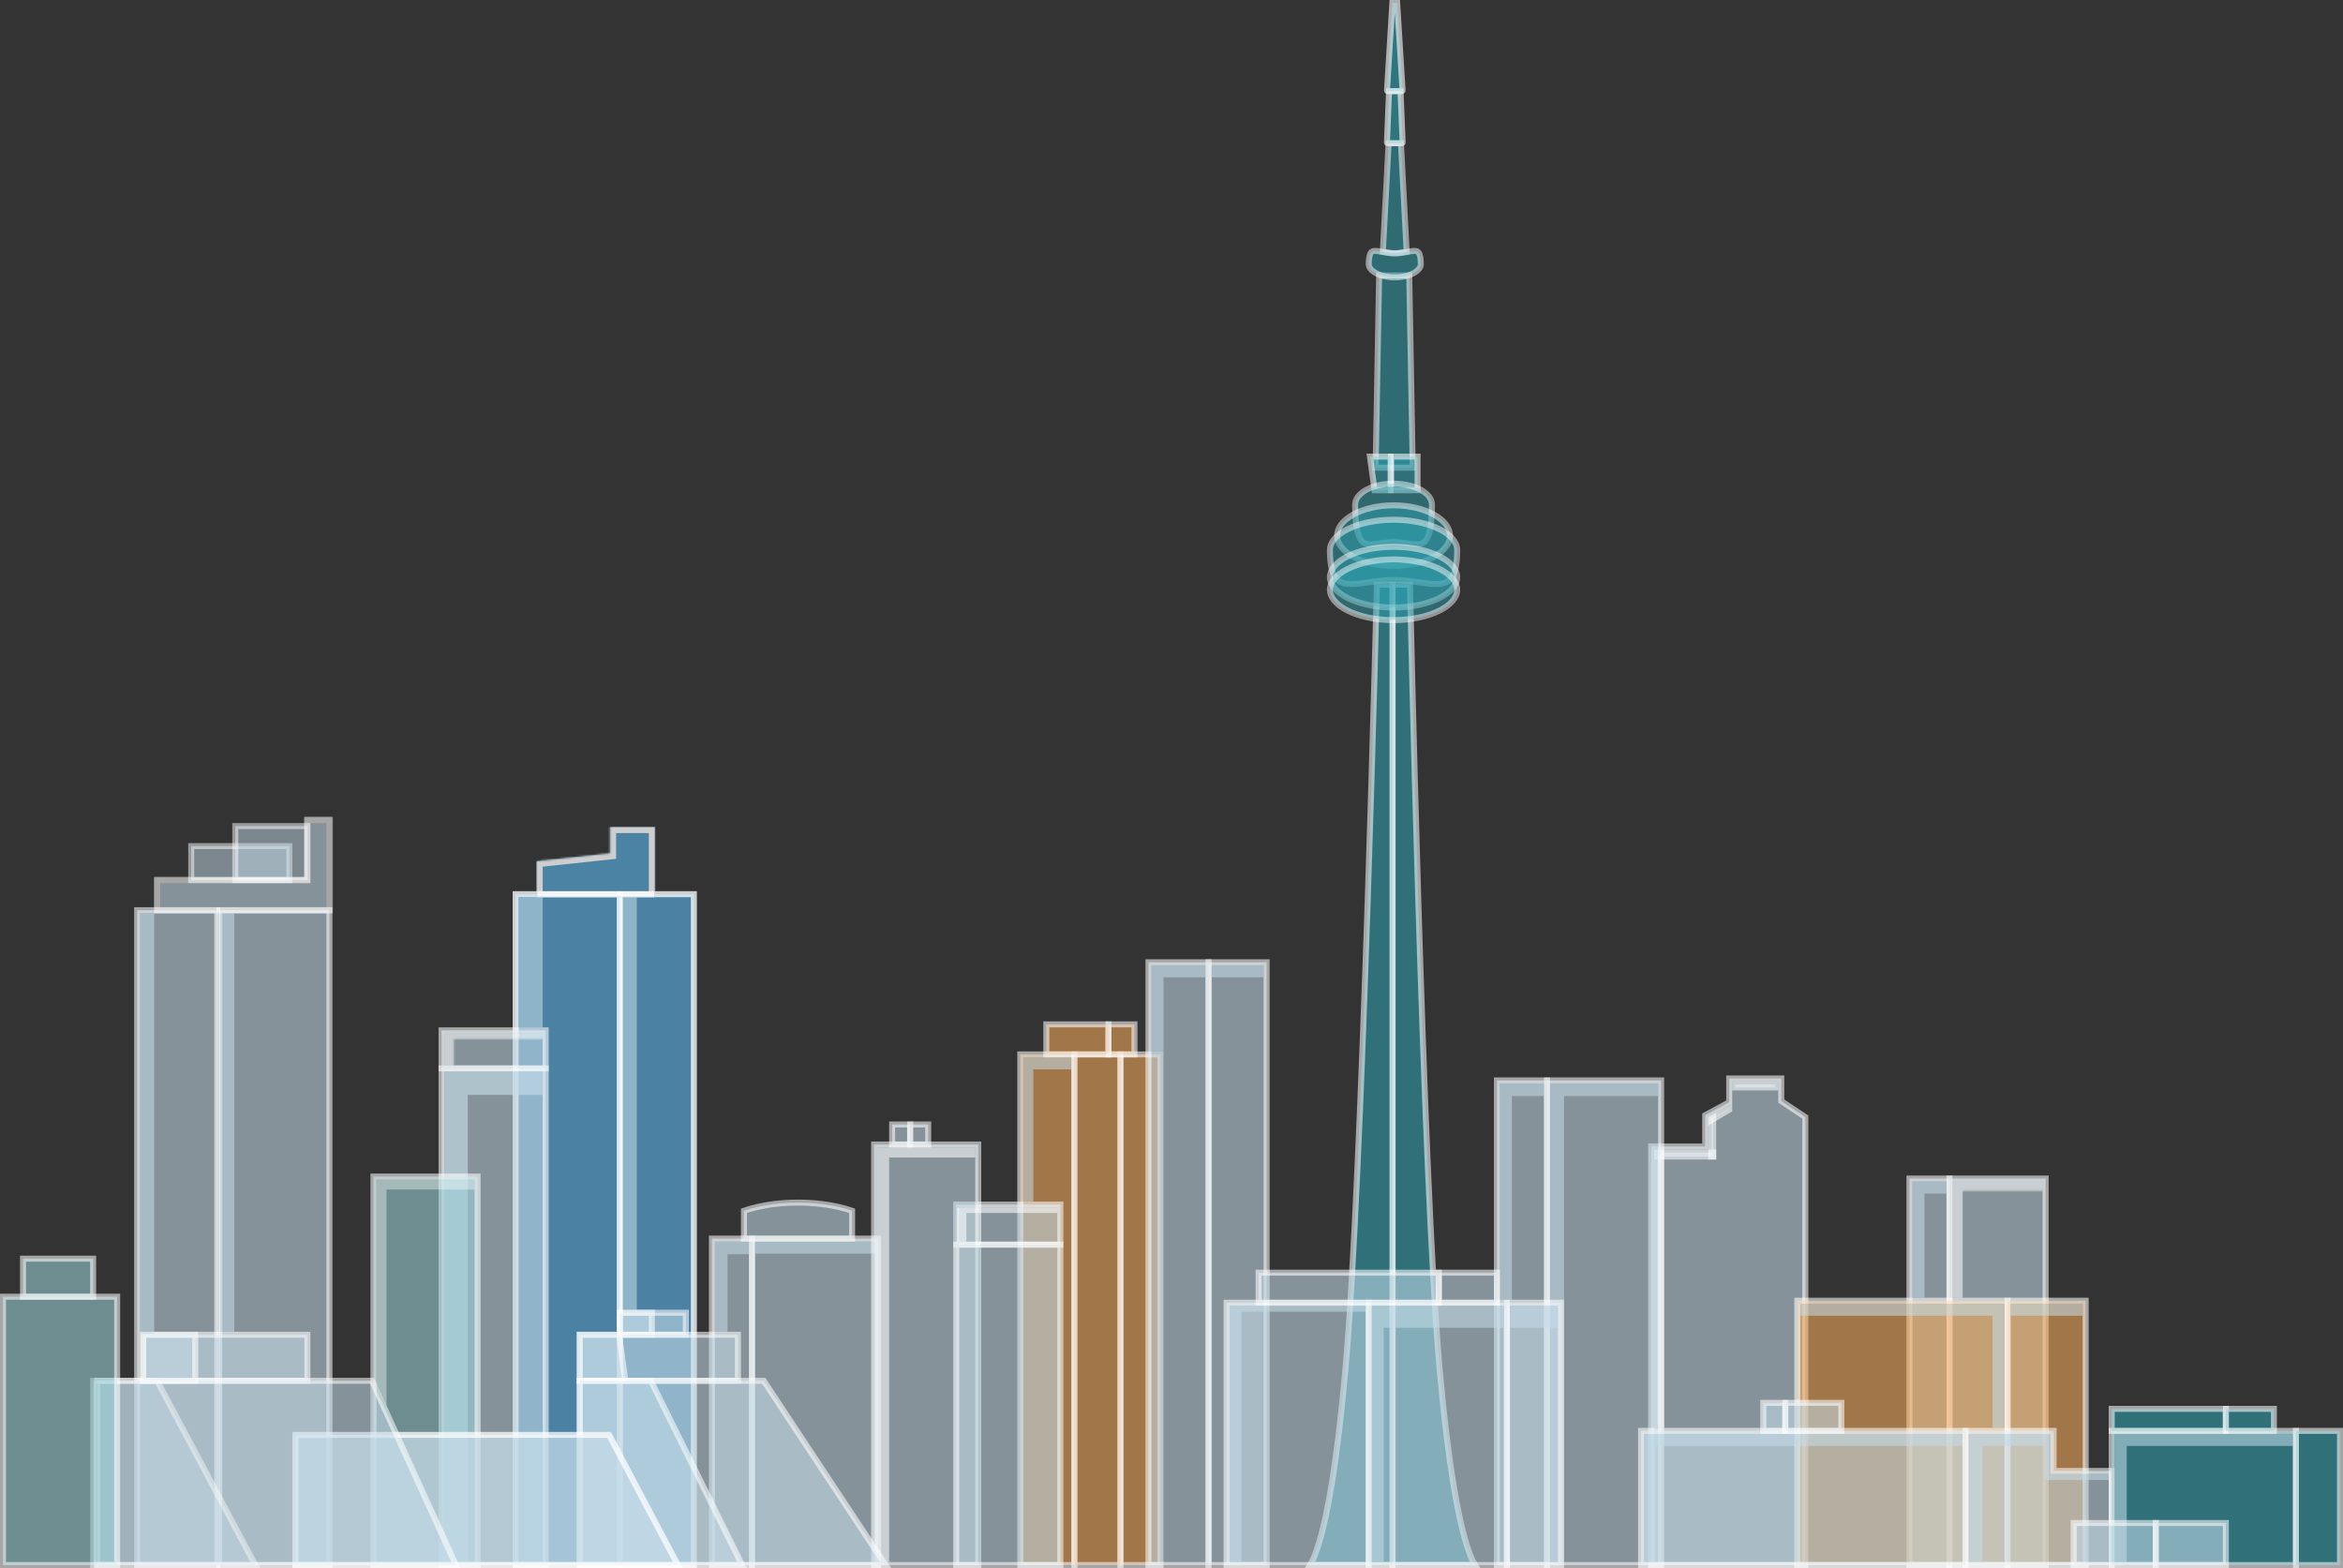 <svg width="1170" height="783" viewBox="0 0 1170 783" fill="none" xmlns="http://www.w3.org/2000/svg">
<rect x="0" y="0" width="1170" height="783" fill="#333333" stroke="none"/>
<g clip-path="url(#clip0)">
<path opacity="0.566" d="M509.5 526.5H536.5V781.5H509.5V526.5Z" fill="#F6AA58" stroke="white" stroke-width="3"/>
<path opacity="0.556" fill-rule="evenodd" clip-rule="evenodd" d="M516 528H511V534V600H516V534H535V528H516Z" fill="#C5DBE8"/>
<path opacity="0.566" d="M559.5 526.5H579.5V781.5H559.5V526.5Z" fill="#F6AA58" stroke="white" stroke-width="3"/>
<path opacity="0.566" d="M536.5 526.5H559.5V781.5H536.5V526.5Z" fill="#F6AA58" stroke="white" stroke-width="3"/>
<path opacity="0.566" d="M553.5 511.5H566.5V526.5H553.5V511.5Z" fill="#F6AA58" stroke="white" stroke-width="3"/>
<path opacity="0.566" d="M522.5 511.5H553.5V526.5H522.5V511.5Z" fill="#F6AA58" stroke="white" stroke-width="3"/>
<path opacity="0.566" d="M375.5 618.5H438.5V781.5H375.5V618.5Z" fill="#C5DBE8" stroke="white" stroke-width="3"/>
<path opacity="0.566" d="M355.5 618.5H375.5V781.5H355.5V618.5Z" fill="#C5DBE8" stroke="white" stroke-width="3"/>
<path opacity="0.556" fill-rule="evenodd" clip-rule="evenodd" d="M357 620H356.9V626.292H357V665H363.3V626.292H374V620H363.3H357Z" fill="#C5DBE8"/>
<path opacity="0.556" d="M377 620H437V626H377V620Z" fill="#C5DBE8"/>
<path opacity="0.566" d="M425.5 604.6V618.5H371.5V604.6C371.761 604.507 372.076 604.398 372.443 604.276C373.697 603.861 375.561 603.303 377.973 602.744C382.797 601.625 389.808 600.5 398.5 600.5C407.192 600.5 414.203 601.625 419.027 602.744C421.439 603.303 423.303 603.861 424.557 604.276C424.924 604.398 425.239 604.507 425.5 604.6Z" fill="#C5DBE8" stroke="white" stroke-width="3"/>
<path opacity="0.566" d="M603.5 480.5H632.5V781.5H603.5V480.5Z" fill="#C5DBE8" stroke="white" stroke-width="3"/>
<path opacity="0.566" d="M573.5 480.5H603.5V781.5H573.5V480.5Z" fill="#C5DBE8" stroke="white" stroke-width="3"/>
<path opacity="0.556" fill-rule="evenodd" clip-rule="evenodd" d="M581 482H575V488V525H581V488H602V482H581Z" fill="#C5DBE8"/>
<path opacity="0.556" d="M605 482H631V488H605V482Z" fill="#C5DBE8"/>
<path opacity="0.566" d="M477.5 621.5H529.5V601.5H477.5V621.5Z" fill="#C5DBE8" stroke="white" stroke-width="3"/>
<path opacity="0.566" d="M436.5 571.5H488.5V781.5H436.5V571.5Z" fill="#C5DBE8" stroke="white" stroke-width="3"/>
<path opacity="0.566" d="M445.5 571.5H454.5V561.5H445.5V571.5Z" fill="#C5DBE8" stroke="white" stroke-width="3"/>
<path opacity="0.566" d="M454.5 571.5H463.5V561.5H454.5V571.5Z" fill="#C5DBE8" stroke="white" stroke-width="3"/>
<path opacity="0.556" fill-rule="evenodd" clip-rule="evenodd" d="M444 573H438V578V780H444V578H487V573H444Z" fill="white"/>
<path opacity="0.566" d="M109.5 454.5H164.5V781.5H109.5V454.5Z" fill="#C5DBE8" stroke="white" stroke-width="3"/>
<path opacity="0.5" d="M95.5 422.5H144.5V439.5H95.5V422.5Z" fill="#C5DBE8" stroke="white" stroke-width="3"/>
<path opacity="0.5" d="M117.5 412.5H153.5V439.5H117.5V412.5Z" fill="#C5DBE8" stroke="white" stroke-width="3"/>
<path opacity="0.566" d="M68.5 454.5H108.5V781.5H68.5V454.5Z" fill="#C5DBE8" stroke="white" stroke-width="3"/>
<path opacity="0.556" d="M110 456H117V665H110V456Z" fill="#C5DBE8"/>
<g opacity="0.566">
<mask id="path-26-inside-1" fill="white">
<path fill-rule="evenodd" clip-rule="evenodd" d="M166 408H152V438H77V456H166L166 439V408Z"/>
</mask>
<path fill-rule="evenodd" clip-rule="evenodd" d="M166 408H152V438H77V456H166L166 439V408Z" fill="#C5DBE8"/>
<path d="M152 408V405H149V408H152ZM166 408H169V405H166V408ZM152 438V441H155V438H152ZM77 438V435H74V438H77ZM77 456H74V459H77V456ZM166 456V459H169V456L166 456ZM166 439L169 439V439H166ZM152 411H166V405H152V411ZM155 438V408H149V438H155ZM152 435H77V441H152V435ZM74 438V456H80V438H74ZM77 459H166V453H77V459ZM169 456L169 439L163 439L163 456L169 456ZM163 408V439H169V408H163Z" fill="white" mask="url(#path-26-inside-1)"/>
</g>
<path opacity="0.758" d="M309.5 446.5H346.5V781.5H309.5V446.5Z" fill="#539CC9" stroke="white" stroke-width="3"/>
<path opacity="0.758" d="M257.5 446.5H309.5V781.5H257.5V446.5Z" fill="#539CC9" stroke="white" stroke-width="3"/>
<path opacity="0.556" d="M259 448H271V513H259V448Z" fill="#C5DBE8"/>
<path opacity="0.556" d="M311 448H318V654H311V448Z" fill="#C5DBE8"/>
<g opacity="0.758">
<mask id="path-32-inside-2" fill="white">
<path fill-rule="evenodd" clip-rule="evenodd" d="M327 413H304.652V426.149L268 430.051V448H327V443.513V423.769V413Z"/>
</mask>
<path fill-rule="evenodd" clip-rule="evenodd" d="M327 413H304.652V426.149L268 430.051V448H327V443.513V423.769V413Z" fill="#539CC9"/>
<path d="M304.652 413V410H301.652V413H304.652ZM327 413H330V410H327V413ZM304.652 426.149L304.969 429.132L307.652 428.846V426.149H304.652ZM268 430.051L267.682 427.068L265 427.354V430.051H268ZM268 448H265V451H268V448ZM327 448V451H330V448H327ZM304.652 416H327V410H304.652V416ZM307.652 426.149V413H301.652V426.149H307.652ZM304.334 423.166L267.682 427.068L268.318 433.034L304.969 429.132L304.334 423.166ZM265 430.051V448H271V430.051H265ZM268 451H327V445H268V451ZM330 448V443.513H324V448H330ZM330 443.513V423.769H324V443.513H330ZM324 413V423.769H330V413H324Z" fill="white" mask="url(#path-32-inside-2)"/>
</g>
<path opacity="0.566" d="M220.5 533.5H272.5V781.5H220.5V533.5Z" fill="#C5DBE8" stroke="white" stroke-width="3"/>
<path opacity="0.566" d="M220.5 533.5H272.5V514.5H220.5V533.5Z" fill="#C5DBE8" stroke="white" stroke-width="3"/>
<path opacity="0.652" fill-rule="evenodd" clip-rule="evenodd" d="M271 535H222V537.703V546.714V781H233.582V546.714H271V535Z" fill="#C5DBE8"/>
<g opacity="0.556">
<mask id="path-37-inside-3" fill="white">
<path fill-rule="evenodd" clip-rule="evenodd" d="M271 516H222V516.889V518.667V532H226.455V518.667H271V516Z"/>
</mask>
<path fill-rule="evenodd" clip-rule="evenodd" d="M271 516H222V516.889V518.667V532H226.455V518.667H271V516Z" fill="#C5DBE8"/>
<path d="M222 516V513.3H219.3V516H222ZM271 516H273.7V513.3H271V516ZM222 532H219.3V534.7H222V532ZM226.455 532V534.7H229.155V532H226.455ZM226.455 518.667V515.967H223.755V518.667H226.455ZM271 518.667V521.367H273.7V518.667H271ZM222 518.7H271V513.3H222V518.7ZM224.7 516.889V516H219.3V516.889H224.7ZM224.7 518.667V516.889H219.3V518.667H224.7ZM224.7 532V518.667H219.3V532H224.7ZM226.455 529.3H222V534.7H226.455V529.3ZM223.755 518.667V532H229.155V518.667H223.755ZM271 515.967H226.455V521.367H271V515.967ZM268.3 516V518.667H273.7V516H268.3Z" fill="white" mask="url(#path-37-inside-3)"/>
</g>
<path opacity="0.566" d="M186.5 587.5H238.5V781.5H186.5V587.5Z" fill="#9BD3D7" stroke="white" stroke-width="3"/>
<path opacity="0.38" fill-rule="evenodd" clip-rule="evenodd" d="M237 589H188V591V594V691L193 702V594H237V589Z" fill="white"/>
<path opacity="0.566" d="M309.5 655.5H342.5V666.5H309.5V655.5Z" fill="#C5DBE8" stroke="white" stroke-width="3"/>
<path opacity="0.566" d="M309.5 655.5H325.5V666.5H309.5V655.5Z" fill="#C5DBE8" stroke="white" stroke-width="3"/>
<path opacity="0.566" d="M289.5 666.5H368.5V689.5H289.5V666.5Z" fill="#C5DBE8" stroke="white" stroke-width="3"/>
<path opacity="0.566" d="M289.5 666.5H309.107L312.279 689.5H289.5V666.5Z" fill="#C5DBE8" stroke="white" stroke-width="3"/>
<path opacity="0.566" d="M289.5 689.5H381.393L442.21 781.5H289.5V689.5Z" fill="#C5DBE8" stroke="white" stroke-width="3"/>
<path opacity="0.566" d="M289.5 689.5H325.047L370.584 781.5H289.5V689.5Z" fill="#C5DBE8" stroke="white" stroke-width="3"/>
<path opacity="0.737" d="M147.5 716.5H304.152L338.51 781.5H147.5V716.5Z" fill="#C5DBE8" stroke="white" stroke-width="3"/>
<path opacity="0.566" d="M71.5 666.5H153.5V689.5H71.5V666.5Z" fill="#C5DBE8" stroke="white" stroke-width="3"/>
<path opacity="0.566" d="M48.5 689.5H185.764L227.668 781.5H48.5V689.5Z" fill="#C5DBE8" stroke="white" stroke-width="3"/>
<path opacity="0.431" d="M46.5 689.5H78.462L127.501 781.5H46.5V689.5Z" fill="#C5DBE8" stroke="white" stroke-width="3"/>
<path opacity="0.566" d="M71.5 666.5H97.5V689.5H71.5V666.5Z" fill="#C5DBE8" stroke="white" stroke-width="3"/>
<path opacity="0.566" d="M1.5 647.5H58.5V781.5H1.5V647.5Z" fill="#9BD3D7" stroke="white" stroke-width="3"/>
<path opacity="0.566" d="M11.5 628.5H46.5V647.5H11.5V628.5Z" fill="#9BD3D7" stroke="white" stroke-width="3"/>
<path opacity="0.556" d="M70 456H77V666H70V456Z" fill="#C5DBE8"/>
<path opacity="0.566" d="M477.5 621.5H529.5V781.5H477.5V621.5Z" fill="#C5DBE8" stroke="white" stroke-width="3"/>
<path opacity="0.556" fill-rule="evenodd" clip-rule="evenodd" d="M528 603H478V603.895V605.684V620H482.545V605.684H528V603Z" fill="white"/>
<path opacity="0.566" d="M863.5 549.5V538.5H889.5V549V549.803L890.168 550.248L901.5 557.803V571.242V781.5H824.5V572.5H850H851.5V571V556.893L862.714 550.819L863.5 550.393V549.5Z" fill="#C5DBE8" stroke="white" stroke-width="3"/>
<path opacity="0.556" d="M827.5 575.5H829.5V711.5H827.5V575.5Z" fill="#C5DBE8" stroke="white" stroke-width="3"/>
<path opacity="0.556" d="M827.5 575.5H855.5V577.5H827.5V575.5Z" fill="#C5DBE8" stroke="white" stroke-width="3"/>
<path opacity="0.556" d="M866.5 541.5H886.5V543.002H866.5V541.5Z" fill="#C5DBE8" stroke="white" stroke-width="3"/>
<path opacity="0.556" d="M854.5 577.5H855.5V558.129L854.5 558.667V577.5Z" fill="#C5DBE8" stroke="white" stroke-width="3"/>
<path opacity="0.556" d="M854.5 559.388L863.5 554.138V553.807L854.5 558.674V559.388Z" fill="#C5DBE8" stroke="white" stroke-width="3"/>
<path opacity="0.566" d="M953.5 588.5H973.5V781.5H953.5V588.5Z" fill="#C5DBE8" stroke="white" stroke-width="3"/>
<path opacity="0.566" d="M973.5 588.5H1021.5V781.5H973.5V588.5Z" fill="#C5DBE8" stroke="white" stroke-width="3"/>
<path opacity="0.566" d="M897.5 649.5H1002.5V781.5H897.5V649.5Z" fill="#F6AA58" stroke="white" stroke-width="3"/>
<path opacity="0.556" fill-rule="evenodd" clip-rule="evenodd" d="M972 590H961H955V596V647.998H961V596H972V590Z" fill="#C5DBE8"/>
<g opacity="0.556">
<mask id="path-67-inside-4" fill="white">
<path fill-rule="evenodd" clip-rule="evenodd" d="M1020 590H980H975V594.502V648H980V594.502H1020V590Z"/>
</mask>
<path fill-rule="evenodd" clip-rule="evenodd" d="M1020 590H980H975V594.502V648H980V594.502H1020V590Z" fill="#C5DBE8"/>
<path d="M1020 590V587H1023V590H1020ZM975 590H972V587H975V590ZM975 648V651H972V648H975ZM980 648H983V651H980V648ZM980 594.502H977V591.502H980V594.502ZM1020 594.502H1023V597.502H1020V594.502ZM980 587H1020V593H980V587ZM975 587H980V593H975V587ZM972 594.502V590H978V594.502H972ZM972 648V594.502H978V648H972ZM980 651H975V645H980V651ZM983 594.502V648H977V594.502H983ZM1020 597.502H980V591.502H1020V597.502ZM1023 590V594.502H1017V590H1023Z" fill="white" mask="url(#path-67-inside-4)"/>
</g>
<path opacity="0.566" d="M1002.5 649.5H1041.5V781.5H1002.5V649.5Z" fill="#F6AA58" stroke="white" stroke-width="3"/>
<path opacity="0.556" d="M1004 651H1040V657H1004V651Z" fill="#C5DBE8"/>
<path opacity="0.556" fill-rule="evenodd" clip-rule="evenodd" d="M1001 713V657V651H995H899V657H995V713H1001Z" fill="#C5DBE8"/>
<path opacity="0.52" d="M686.936 233.548L688.681 137.5H703.728L705.472 233.548H686.936Z" fill="#2CA0AF" stroke="white" stroke-width="3"/>
<path opacity="0.566" d="M694.688 228.012H707.881V244.822H694.688V228.012Z" fill="#2CA0AF" stroke="white" stroke-width="3"/>
<path opacity="0.566" d="M686.401 244.822L684.11 228.012H694.387V244.822H686.401Z" fill="#2CA0AF" stroke="white" stroke-width="3"/>
<path opacity="0.48" d="M715.079 252.071C715.079 259.142 714.499 263.77 713.526 266.764C712.57 269.705 711.299 270.891 709.969 271.414C708.502 271.99 706.635 271.907 704.144 271.567C703.651 271.5 703.136 271.423 702.602 271.343C700.565 271.038 698.257 270.693 695.887 270.693C693.516 270.693 691.208 271.038 689.172 271.343C688.638 271.423 688.122 271.5 687.63 271.567C685.138 271.907 683.272 271.99 681.804 271.414C680.474 270.891 679.204 269.705 678.247 266.764C677.274 263.77 676.695 259.142 676.695 252.071C676.695 249.348 678.509 246.746 682.001 244.745C685.473 242.755 690.376 241.519 695.887 241.519C701.398 241.519 706.301 242.755 709.772 244.745C713.264 246.746 715.079 249.348 715.079 252.071Z" fill="#2CA0AF" stroke="white" stroke-width="3"/>
<path opacity="0.48" d="M724.075 267.482C724.075 271.297 721.302 275.059 716.145 277.953C711.036 280.82 703.877 282.64 695.887 282.64C687.897 282.64 680.737 280.82 675.628 277.953C670.471 275.059 667.698 271.297 667.698 267.482C667.698 263.666 670.471 259.905 675.628 257.011C680.737 254.144 687.897 252.324 695.887 252.324C703.877 252.324 711.036 254.144 716.145 257.011C721.302 259.905 724.075 263.666 724.075 267.482Z" fill="#2CA0AF" stroke="white" stroke-width="3"/>
<path opacity="0.48" d="M727.674 274.585C727.674 281.263 726.744 285.346 725.27 287.813C723.872 290.154 721.896 291.183 719.237 291.518C716.461 291.868 713.083 291.442 709.053 290.874C708.833 290.843 708.611 290.812 708.387 290.78C704.596 290.244 700.345 289.644 695.887 289.644C691.428 289.644 687.178 290.244 683.386 290.78C683.163 290.812 682.941 290.843 682.721 290.874C678.69 291.442 675.313 291.868 672.537 291.518C669.877 291.183 667.902 290.154 666.503 287.813C665.03 285.346 664.1 281.263 664.1 274.585C664.1 270.891 667.15 267.139 673.017 264.22C678.793 261.347 686.876 259.527 695.887 259.527C704.897 259.527 712.981 261.347 718.756 264.22C724.623 267.139 727.674 270.891 727.674 274.585Z" fill="#2CA0AF" stroke="white" stroke-width="3"/>
<path opacity="0.566" d="M736.538 781.482C735.308 779.444 733.697 775.886 731.863 769.629C728.055 756.639 723.209 731.751 718.932 684.018C714.654 636.267 710.942 537.858 708.3 451.436C706.978 408.214 705.924 367.974 705.2 338.54C704.838 323.823 704.559 311.807 704.37 303.47C704.275 299.302 704.203 296.053 704.155 293.846C704.139 293.087 704.125 292.451 704.114 291.943H695.387V781.482H736.538Z" fill="#2CA0AF" stroke="white" stroke-width="3"/>
<path opacity="0.566" d="M654.236 781.482C655.465 779.444 657.076 775.886 658.91 769.629C662.719 756.639 667.565 731.751 671.841 684.018C676.119 636.269 680.056 537.863 682.923 451.44C684.357 408.218 685.524 367.979 686.332 338.544C686.736 323.827 687.051 311.811 687.264 303.474C687.371 299.306 687.453 296.057 687.507 293.851C687.526 293.089 687.542 292.451 687.555 291.943H695.387V781.482H654.236Z" fill="#2CA0AF" stroke="white" stroke-width="3"/>
<path opacity="0.48" d="M727.674 288.192C727.674 291.918 724.617 295.695 718.753 298.63C712.978 301.519 704.896 303.35 695.887 303.35C686.877 303.35 678.795 301.519 673.021 298.63C667.157 295.695 664.1 291.918 664.1 288.192C664.1 284.466 667.157 280.689 673.021 277.754C678.795 274.865 686.877 273.034 695.887 273.034C704.896 273.034 712.978 274.865 718.753 277.754C724.617 280.689 727.674 284.466 727.674 288.192Z" fill="#2CA0AF" stroke="white" stroke-width="3"/>
<path opacity="0.48" d="M727.674 294.495C727.674 298.221 724.617 301.998 718.753 304.933C712.978 307.822 704.896 309.653 695.887 309.653C686.877 309.653 678.795 307.822 673.021 304.933C667.157 301.998 664.1 298.221 664.1 294.495C664.1 290.769 667.157 286.992 673.021 284.057C678.795 281.168 686.877 279.337 695.887 279.337C704.896 279.337 712.978 281.168 718.753 284.057C724.617 286.992 727.674 290.769 727.674 294.495Z" fill="#2CA0AF" stroke="white" stroke-width="3"/>
<path opacity="0.52" d="M690.538 125.767L693.422 71.5H699.577L702.433 125.767C702.004 125.844 701.495 125.931 700.947 126.019C699.378 126.269 697.607 126.5 696.485 126.5C695.364 126.5 693.593 126.269 692.023 126.019C691.476 125.931 690.966 125.844 690.538 125.767Z" fill="#2CA0AF" stroke="white" stroke-width="3"/>
<path opacity="0.606" d="M692.576 71.188L693.638 45.5H699.362L700.424 71.188C700.431 71.358 700.295 71.5 700.124 71.5H692.876C692.705 71.5 692.569 71.358 692.576 71.188Z" fill="#2CA0AF" stroke="white" stroke-width="3"/>
<path opacity="0.606" d="M692.615 45.182L695.302 1.5H697.699L700.385 45.182C700.396 45.354 700.259 45.5 700.086 45.5H692.914C692.741 45.5 692.604 45.354 692.615 45.182Z" fill="#2CA0AF" stroke="white" stroke-width="3"/>
<path opacity="0.52" d="M709.5 132C709.5 128.942 709.102 127.278 708.589 126.392C708.352 125.982 708.098 125.753 707.839 125.608C707.569 125.456 707.212 125.351 706.715 125.315C705.65 125.237 704.313 125.481 702.494 125.814C700.758 126.132 698.703 126.5 696.5 126.5C694.297 126.5 692.242 126.132 690.506 125.814C688.687 125.481 687.35 125.237 686.285 125.315C685.788 125.351 685.431 125.456 685.161 125.608C684.902 125.753 684.648 125.982 684.411 126.392C683.898 127.278 683.5 128.942 683.5 132C683.5 133.319 684.516 134.919 686.915 136.277C689.253 137.602 692.615 138.5 696.5 138.5C700.385 138.5 703.747 137.602 706.085 136.277C708.484 134.919 709.5 133.319 709.5 132Z" fill="#2CA0AF" stroke="white" stroke-width="3"/>
<path opacity="0.566" d="M772.5 539.5H829.5V781.5H772.5V539.5Z" fill="#C5DBE8" stroke="white" stroke-width="3"/>
<path opacity="0.566" d="M747.5 539.5H772.5V781.5H747.5V539.5Z" fill="#C5DBE8" stroke="white" stroke-width="3"/>
<path opacity="0.556" fill-rule="evenodd" clip-rule="evenodd" d="M771 541H755H749V547.303V649H755V547.303H771V541Z" fill="#C5DBE8"/>
<path opacity="0.556" fill-rule="evenodd" clip-rule="evenodd" d="M828 541H781H774V547.303V780H781V547.303H828V541Z" fill="#C5DBE8"/>
<path opacity="0.566" d="M1027 734.5H1054.5V781.5H981.5V714.5H1025.5V733V734.5H1027Z" fill="#C5DBE8" stroke="white" stroke-width="3"/>
<path opacity="0.566" d="M819.5 714.5H981.5V781.5H819.5V714.5Z" fill="#C5DBE8" stroke="white" stroke-width="3"/>
<path opacity="0.556" fill-rule="evenodd" clip-rule="evenodd" d="M980 716H827H821V722V780H827V722H980V716Z" fill="#C5DBE8"/>
<path opacity="0.556" fill-rule="evenodd" clip-rule="evenodd" d="M1021 716H990H983V722V780H990V722H1021V736V739H1024H1053V736H1024V722V716H1021Z" fill="#C5DBE8"/>
<path opacity="0.566" d="M880.5 714.5V700.5H891.5V714.5H880.5Z" fill="#C5DBE8" stroke="white" stroke-width="3"/>
<path opacity="0.566" d="M891.5 714.5V700.5H919.5V714.5H891.5Z" fill="#C5DBE8" stroke="white" stroke-width="3"/>
<path opacity="0.566" d="M1054.5 714.5H1146.5V781.5H1054.5V714.5Z" fill="#2CA0AF" stroke="white" stroke-width="3"/>
<path opacity="0.556" fill-rule="evenodd" clip-rule="evenodd" d="M1145 716H1062H1056V722V780H1062V722H1145V716Z" fill="#C5DBE8"/>
<path opacity="0.566" d="M1146.5 714.5H1168.5V781.5H1146.5V714.5Z" fill="#2CA0AF" stroke="white" stroke-width="3"/>
<path opacity="0.566" d="M1054.5 714.5V703.5H1111.5V714.5H1054.5Z" fill="#2CA0AF" stroke="white" stroke-width="3"/>
<path opacity="0.566" d="M1111.5 714.5V703.5H1135.5V714.5H1111.5Z" fill="#2CA0AF" stroke="white" stroke-width="3"/>
<path opacity="0.566" d="M1035.5 781.5V760.5H1076.5V781.5H1035.5Z" fill="#C5DBE8" stroke="white" stroke-width="3"/>
<path opacity="0.566" d="M1076.5 781.5V760.5H1111.5V781.5H1076.5Z" fill="#C5DBE8" stroke="white" stroke-width="3"/>
<path opacity="0.566" d="M612.5 650.5H683.5V781.5H612.5V650.5Z" fill="#C5DBE8" stroke="white" stroke-width="3"/>
<path opacity="0.566" d="M752.5 650.5H779.5V781.5H752.5V650.5Z" fill="#C5DBE8" stroke="white" stroke-width="3"/>
<path opacity="0.566" d="M683.5 650.5H752.5V781.5H683.5V650.5Z" fill="#C5DBE8" stroke="white" stroke-width="3"/>
<path opacity="0.566" d="M718.5 635.5H747.5V650.5H718.5V635.5Z" fill="#C5DBE8" stroke="white" stroke-width="3"/>
<path opacity="0.566" d="M628.5 635.5H718.5V650.5H628.5V635.5Z" fill="#C5DBE8" stroke="white" stroke-width="3"/>
<path opacity="0.556" fill-rule="evenodd" clip-rule="evenodd" d="M620 652H614V655V780H620V655H682V652H620Z" fill="#C5DBE8"/>
<path opacity="0.556" fill-rule="evenodd" clip-rule="evenodd" d="M685 652H691H751V663H691V780H685V663V652ZM778 652H754V663H778V652Z" fill="#C5DBE8"/>
</g>
<defs>
<clipPath id="clip0">
<rect width="1170" height="783" fill="white"/>
</clipPath>
</defs>
</svg>
